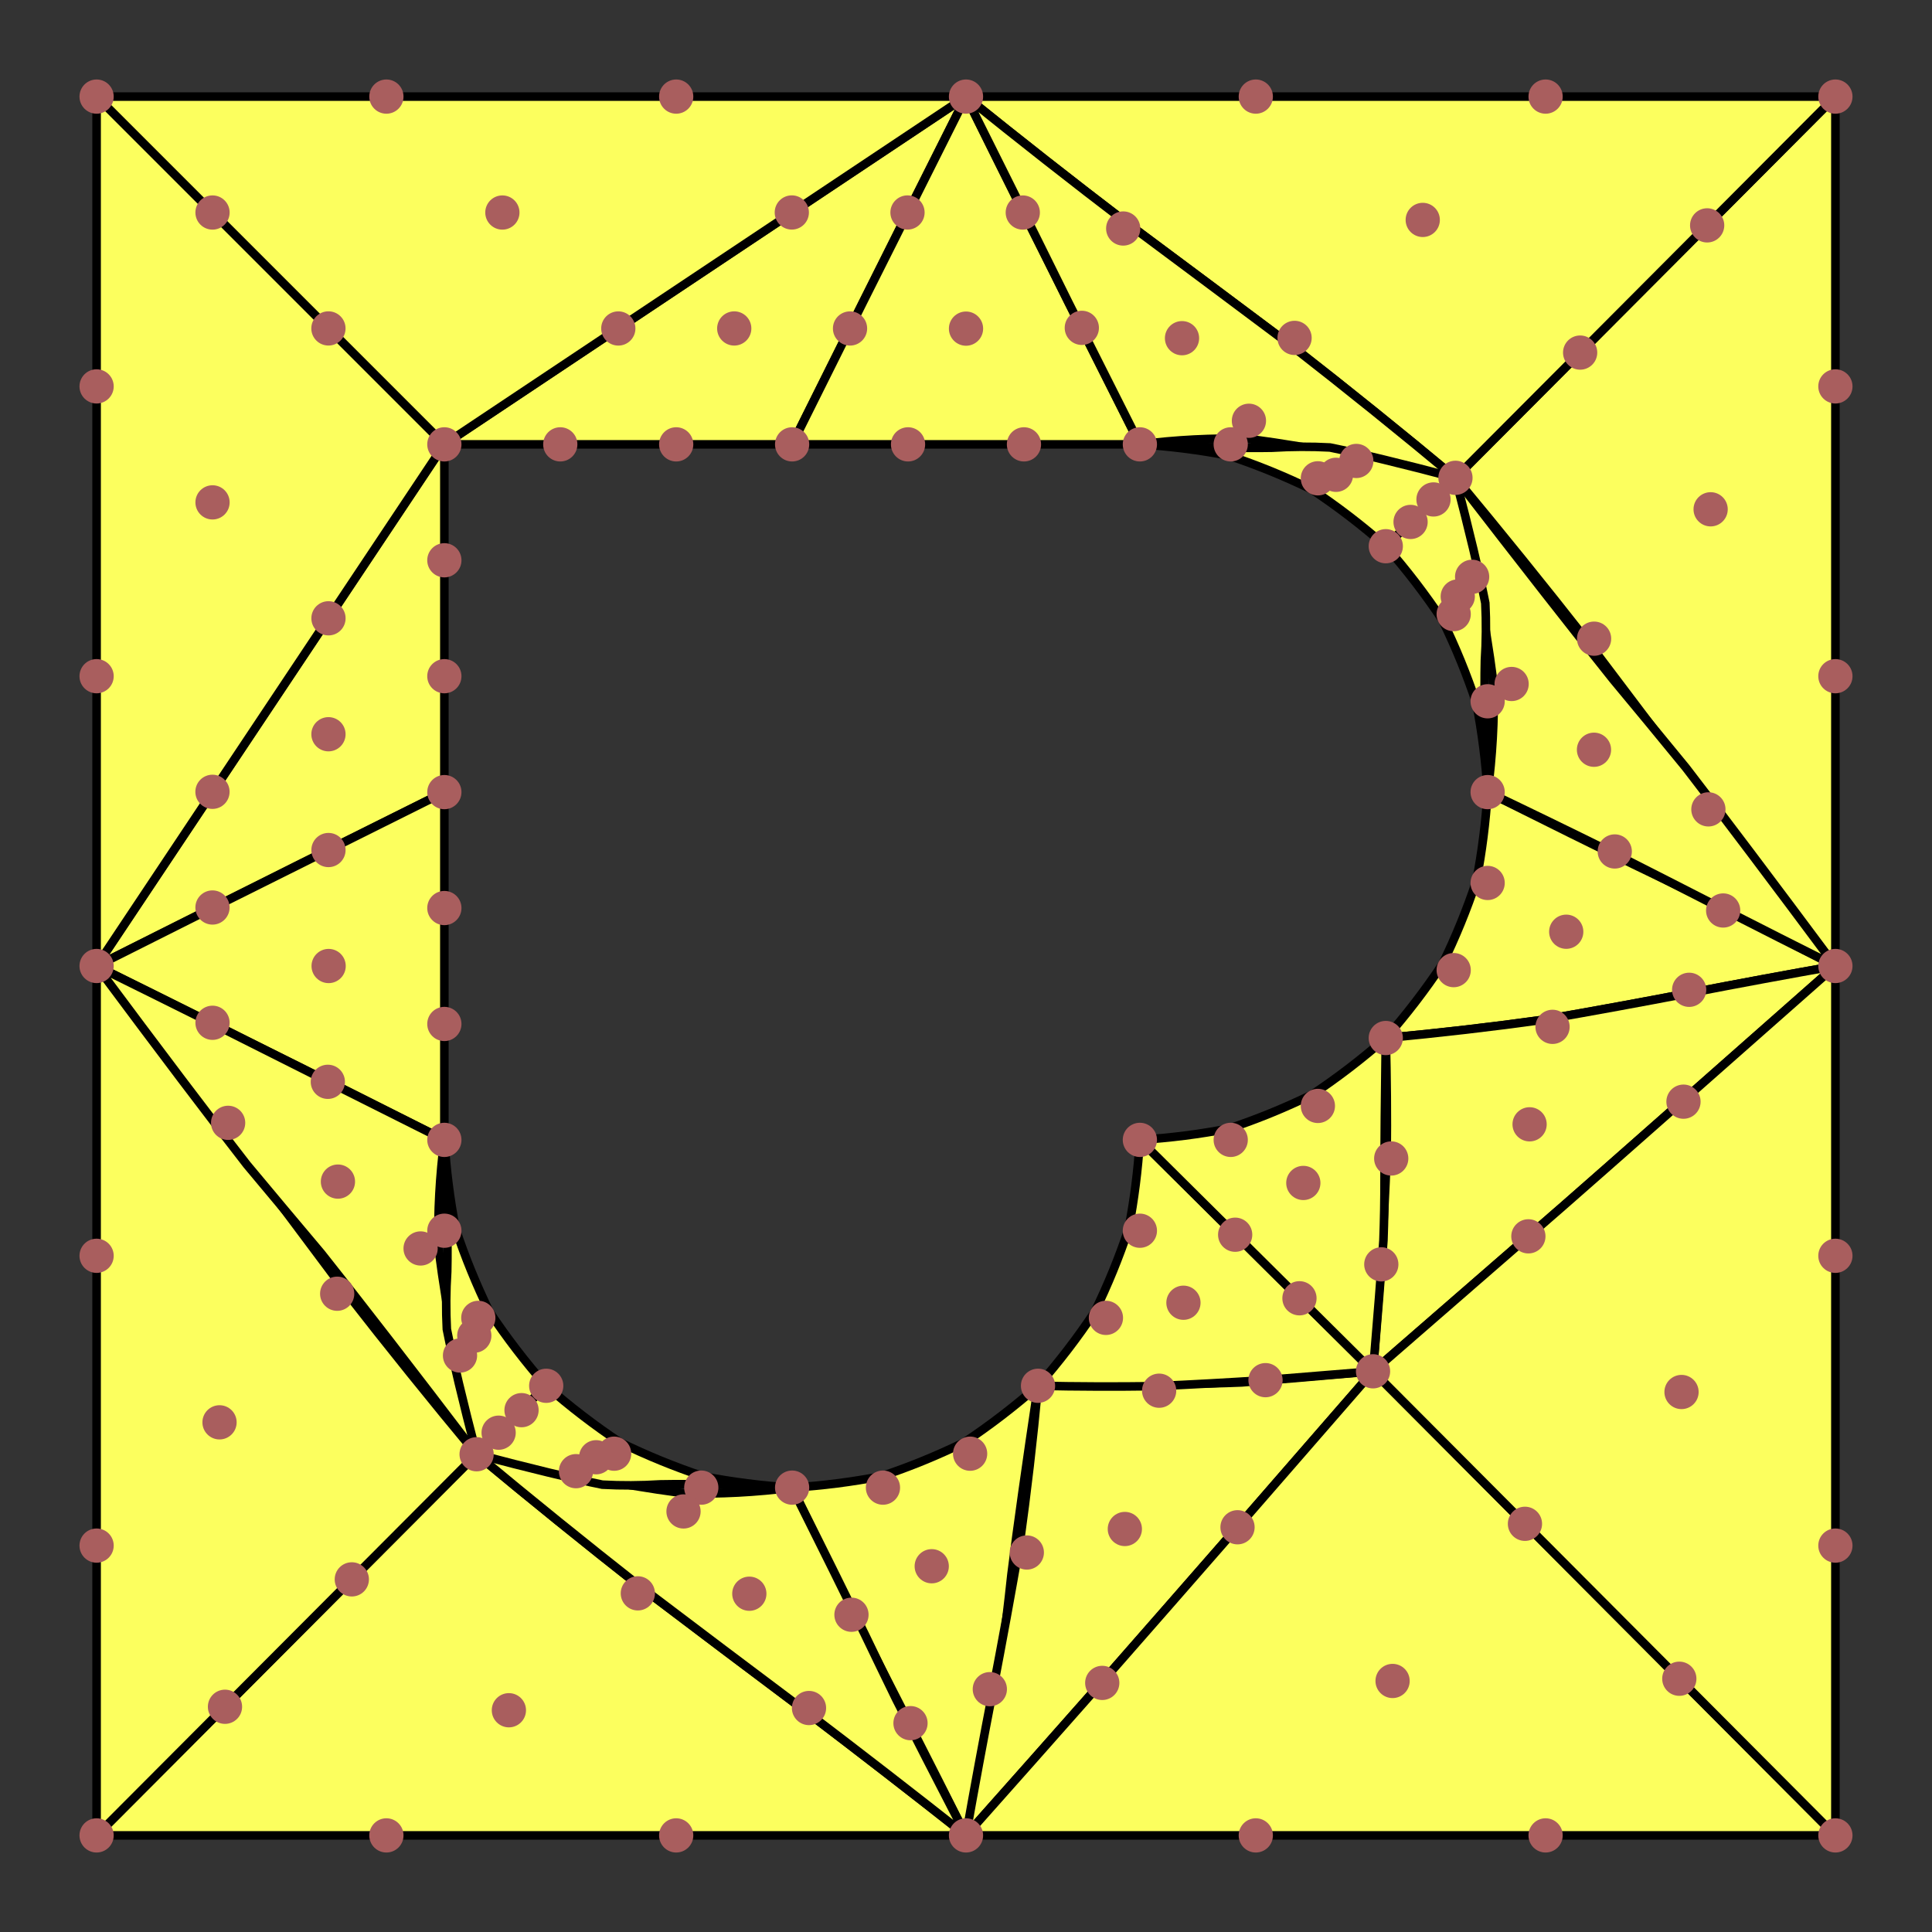 <svg width="100" height="100" version="1.1" xmlns="http://www.w3.org/2000/svg">
   <rect width="100%" height="100%" fill="#333333" stroke="none"/>
   <g id="Elements" fill="#fcff5e" stroke="black" stroke-width="0.443">
      <path d="M 5.37279260e+01 7.17279260e+01 Q 5.18912310e+01 7.33388375e+01, 4.99108093e+01 7.46568560e+01 Q 4.78090681e+01 7.56819815e+01, 4.56084147e+01 7.64142140e+01 Q 4.33312562e+01 7.68535535e+01, 4.10000000e+01 7.70000000e+01 Q 4.25337679e+01 8.02140711e+01, 4.40601793e+01 8.32993635e+01 Q 4.55746212e+01 8.62882398e+01, 4.70724807e+01 8.92130629e+01 Q 4.85491446e+01 9.21061954e+01, 5.00000000e+01 9.50000000e+01 Q 5.11960120e+01 8.92824598e+01, 5.18113413e+01 8.59483601e+01 Q 5.21090926e+01 8.37617790e+01, 5.23523707e+01 8.14867943e+01 Q 5.28042802e+01 7.78874840e+01, 5.37279260e+01 7.17279260e+01 Z" />
      <path d="M 5.37279260e+01 7.17279260e+01 Q 5.33361177e+01 7.59225655e+01, 5.27778407e+01 7.99148595e+01 Q 5.21090926e+01 8.37617790e+01, 5.13858713e+01 8.75202949e+01 Q 5.06641745e+01 9.12473783e+01, 5.00000000e+01 9.50000000e+01 Q 5.35221310e+01 9.10405481e+01, 5.70376170e+01 8.70580196e+01 Q 6.05481980e+01 8.30564923e+01, 6.40556140e+01 7.90400438e+01 Q 6.75616050e+01 7.50127518e+01, 7.10679110e+01 7.09786940e+01 Q 6.67571133e+01 7.13624658e+01, 6.42685713e+01 7.15543233e+01 Q 6.26618334e+01 7.16205324e+01, 6.09964477e+01 7.16273587e+01 Q 5.83319625e+01 7.16410680e+01, 5.37279260e+01 7.17279260e+01 Z" />
      <path d="M 9.50000000e+01 9.50000000e+01 L 7.10679110e+01 7.09786940e+01 Q 6.75616050e+01 7.50127518e+01, 6.40556140e+01 7.90400438e+01 Q 6.05481980e+01 8.30564923e+01, 5.70376170e+01 8.70580196e+01 Q 5.35221310e+01 9.10405481e+01, 5.00000000e+01 9.50000000e+01 L 9.50000000e+01 9.50000000e+01 Z" />
      <path d="M 5.00000000e+00 9.50000000e+01 L 5.00000000e+01 9.50000000e+01 Q 4.58815630e+01 9.17494189e+01, 4.16755893e+01 8.85550445e+01 Q 3.74167321e+01 8.53634828e+01, 3.31396447e+01 8.21213393e+01 Q 2.88789802e+01 7.87752198e+01, 2.46693920e+01 7.52717300e+01 L 5.00000000e+00 9.50000000e+01 Z" />
      <path d="M 4.10000000e+01 7.70000000e+01 Q 3.81957322e+01 7.73604031e+01, 3.54109567e+01 7.72938980e+01 Q 3.26558041e+01 7.69261314e+01, 2.99404053e+01 7.63827500e+01 Q 2.72748910e+01 7.57894006e+01, 2.46693920e+01 7.52717300e+01 Q 2.88789802e+01 7.87752198e+01, 3.31396447e+01 8.21213393e+01 Q 3.74167321e+01 8.53634828e+01, 4.16755893e+01 8.85550445e+01 Q 4.58815630e+01 9.17494189e+01, 5.00000000e+01 9.50000000e+01 Q 4.77004346e+01 9.05474044e+01, 4.63935127e+01 8.79660301e+01 Q 4.55746212e+01 8.62882398e+01, 4.47391473e+01 8.45463963e+01 Q 4.33824779e+01 8.17728621e+01, 4.10000000e+01 7.70000000e+01 Z" />
      <path d="M 7.70000000e+01 4.10000000e+01 Q 7.68535535e+01 4.33312562e+01, 7.64142140e+01 4.56084147e+01 Q 7.56819815e+01 4.78090681e+01, 7.46568560e+01 4.99108093e+01 Q 7.33388375e+01 5.18912310e+01, 7.17279260e+01 5.37279260e+01 Q 7.59231758e+01 5.33365452e+01, 7.99155707e+01 5.27782007e+01 Q 8.37622805e+01 5.21091331e+01, 8.75204753e+01 5.13855833e+01 Q 9.12473252e+01 5.06637920e+01, 9.50000000e+01 5.00000000e+01 Q 9.05479992e+01 4.77003602e+01, 8.79668533e+01 4.63933647e+01 Q 8.62890215e+01 4.55744221e+01, 8.45469627e+01 4.47389413e+01 Q 8.17731358e+01 4.33823310e+01, 7.70000000e+01 4.10000000e+01 Z" />
      <path d="M 9.50000000e+01 5.00000000e+01 Q 9.12473252e+01 5.06637920e+01, 8.75204753e+01 5.13855833e+01 Q 8.37622805e+01 5.21091331e+01, 7.99155707e+01 5.27782007e+01 Q 7.59231758e+01 5.33365452e+01, 7.17279260e+01 5.37279260e+01 Q 7.18065435e+01 5.67860944e+01, 7.17770950e+01 5.97410353e+01 Q 7.16640440e+01 6.26152572e+01, 7.14918540e+01 6.54312687e+01 Q 7.12849885e+01 6.82115781e+01, 7.10679110e+01 7.09786940e+01 Q 7.73165652e+01 6.55504173e+01, 8.08828307e+01 6.24463413e+01 Q 8.31005071e+01 6.05028639e+01, 8.53033943e+01 5.85563827e+01 Q 8.88252920e+01 5.54432955e+01, 9.50000000e+01 5.00000000e+01 Z" />
      <path d="M 7.10679110e+01 7.09786940e+01 L 9.50000000e+01 9.50000000e+01 L 9.50000000e+01 5.00000000e+01 Q 8.88252920e+01 5.54432955e+01, 8.53033943e+01 5.85563827e+01 Q 8.31005071e+01 6.05028639e+01, 8.08828307e+01 6.24463413e+01 Q 7.73165652e+01 6.55504173e+01, 7.10679110e+01 7.09786940e+01 Z" />
      <path d="M 7.53340730e+01 2.47318160e+01 Q 7.88258302e+01 2.89314690e+01, 8.21609767e+01 3.31816267e+01 Q 8.53927396e+01 3.74479239e+01, 8.85743463e+01 4.16959953e+01 Q 9.17590240e+01 4.58914758e+01, 9.50000000e+01 5.00000000e+01 L 9.50000000e+01 5.00000000e+00 L 7.53340730e+01 2.47318160e+01 Z" />
      <path d="M 7.53340730e+01 2.47318160e+01 Q 7.58431644e+01 2.73268304e+01, 7.64250860e+01 2.99823513e+01 Q 7.69557841e+01 3.26879037e+01, 7.73112050e+01 3.54330127e+01 Q 7.73672949e+01 3.82072031e+01, 7.70000000e+01 4.10000000e+01 Q 8.02146658e+01 4.25336935e+01, 8.33001867e+01 4.40600313e+01 Q 8.62890215e+01 4.55744221e+01, 8.92136293e+01 4.70722747e+01 Q 9.21064692e+01 4.85489977e+01, 9.50000000e+01 5.00000000e+01 Q 9.01155290e+01 4.34372783e+01, 8.72595503e+01 3.97326373e+01 Q 8.53927396e+01 3.74479239e+01, 8.34757727e+01 3.51449847e+01 Q 8.04693252e+01 3.13856665e+01, 7.53340730e+01 2.47318160e+01 Z" />
      <path d="M 2.30000000e+01 4.10000000e+01 L 2.30000000e+01 2.30000000e+01 L 5.00000000e+00 5.00000000e+01 Q 9.66707390e+00 4.76639533e+01, 1.23336125e+01 4.63261527e+01 Q 1.39998950e+01 4.54887275e+01, 1.56662009e+01 4.46538073e+01 Q 1.83328095e+01 4.33235217e+01, 2.30000000e+01 4.10000000e+01 Z" />
      <path d="M 2.30000000e+01 5.90000000e+01 L 2.30000000e+01 4.10000000e+01 Q 2.00004072e+01 4.24972867e+01, 1.70002791e+01 4.39928193e+01 Q 1.39998950e+01 4.54887275e+01, 1.09995343e+01 4.69871407e+01 Q 7.99947615e+00 4.84901883e+01, 5.00000000e+00 5.00000000e+01 Q 9.65582127e+00 5.23272417e+01, 1.23194441e+01 5.36507593e+01 Q 1.39882709e+01 5.44751735e+01, 1.56597041e+01 5.53051047e+01 Q 1.83311464e+01 5.66451733e+01, 2.30000000e+01 5.90000000e+01 Z" />
      <path d="M 2.30000000e+01 2.30000000e+01 L 4.10000000e+01 2.30000000e+01 Q 4.24972504e+01 2.00004342e+01, 4.39927633e+01 1.70003413e+01 Q 4.54886667e+01 1.39999865e+01, 4.69870887e+01 1.09996347e+01 Q 4.84901571e+01 7.99955083e+00, 5.00000000e+01 5.00000000e+00 L 2.30000000e+01 2.30000000e+01 Z" />
      <path d="M 4.10000000e+01 2.30000000e+01 L 5.90000000e+01 2.30000000e+01 Q 5.74938683e+01 1.99894660e+01, 5.59840127e+01 1.69866153e+01 Q 5.44750655e+01 1.39888456e+01, 5.29716593e+01 1.09935547e+01 Q 5.14784267e+01 7.99814021e+00, 5.00000000e+01 5.00000000e+00 Q 4.76639171e+01 9.66710083e+00, 4.63260967e+01 1.23336747e+01 Q 4.54886667e+01 1.39999865e+01, 4.46537553e+01 1.56663013e+01 Q 4.33234904e+01 1.83328842e+01, 4.10000000e+01 2.30000000e+01 Z" />
      <path d="M 9.50000000e+01 5.00000000e+00 L 5.00000000e+01 5.00000000e+00 Q 5.41236749e+01 8.32929600e+00, 5.83340250e+01 1.15406560e+01 Q 6.25956451e+01 1.47103340e+01, 6.68731300e+01 1.79145840e+01 Q 7.11310744e+01 2.12296600e+01, 7.53340730e+01 2.47318160e+01 L 9.50000000e+01 5.00000000e+00 Z" />
      <path d="M 5.00000000e+00 5.00000000e+00 L 2.30000000e+01 2.30000000e+01 L 5.00000000e+01 5.00000000e+00 L 5.00000000e+00 5.00000000e+00 Z" />
      <path d="M 5.90000000e+01 2.30000000e+01 Q 6.18133307e+01 2.26437752e+01, 6.46028817e+01 2.27124653e+01 Q 6.73591921e+01 2.30808425e+01, 7.00728013e+01 2.36236787e+01 Q 7.27342485e+01 2.42157458e+01, 7.53340730e+01 2.47318160e+01 Q 7.11310744e+01 2.12296600e+01, 6.68731300e+01 1.79145840e+01 Q 6.25956451e+01 1.47103340e+01, 5.83340250e+01 1.15406560e+01 Q 5.41236749e+01 8.32929600e+00, 5.00000000e+01 5.00000000e+00 Q 5.23272017e+01 9.65613271e+00, 5.36506793e+01 1.23199487e+01 Q 5.44750655e+01 1.39888456e+01, 5.53049927e+01 1.56602213e+01 Q 5.66450933e+01 1.83314735e+01, 5.90000000e+01 2.30000000e+01 Z" />
      <path d="M 5.90000000e+01 5.90000000e+01 Q 5.88535535e+01 6.13312562e+01, 5.84142140e+01 6.36084147e+01 Q 5.76819815e+01 6.58090681e+01, 5.66568560e+01 6.79108093e+01 Q 5.53388375e+01 6.98912310e+01, 5.37279260e+01 7.17279260e+01 Q 5.68026775e+01 7.17925805e+01, 5.97730197e+01 7.17485687e+01 Q 6.26618334e+01 7.16205324e+01, 6.54919993e+01 7.14331133e+01 Q 6.82863983e+01 7.12109533e+01, 7.10679110e+01 7.09786940e+01 L 5.90000000e+01 5.90000000e+01 Z" />
      <path d="M 7.17279260e+01 5.37279260e+01 Q 6.98912310e+01 5.53388375e+01, 6.79108093e+01 5.66568560e+01 Q 6.58090681e+01 5.76819815e+01, 6.36084147e+01 5.84142140e+01 Q 6.13312562e+01 5.88535535e+01, 5.90000000e+01 5.90000000e+01 L 7.10679110e+01 7.09786940e+01 Q 7.14276460e+01 6.66893131e+01, 7.16059800e+01 6.42134567e+01 Q 7.16640440e+01 6.26152573e+01, 7.16629690e+01 6.09588473e+01 Q 7.16638860e+01 5.83083594e+01, 7.17279260e+01 5.37279260e+01 Z" />
      <path d="M 2.46693920e+01 7.52717300e+01 Q 2.11793079e+01 7.10785675e+01, 1.78752814e+01 6.68310660e+01 Q 1.46813249e+01 6.25643420e+01, 1.15214508e+01 5.83135120e+01 Q 8.31967169e+00 5.41136925e+01, 5.00000000e+00 5.00000000e+01 L 5.00000000e+00 9.50000000e+01 L 2.46693920e+01 7.52717300e+01 Z" />
      <path d="M 2.30000000e+01 2.30000000e+01 L 5.00000000e+00 5.00000000e+00 L 5.00000000e+00 5.00000000e+01 L 2.30000000e+01 2.30000000e+01 Z" />
      <path d="M 2.46693920e+01 7.52717300e+01 Q 2.41620196e+01 7.26823885e+01, 2.35814507e+01 7.00309593e+01 Q 2.30513247e+01 6.73272241e+01, 2.26952813e+01 6.45809647e+01 Q 2.26369599e+01 6.18019627e+01, 2.30000000e+01 5.90000000e+01 Q 1.99891546e+01 5.74939083e+01, 1.69861107e+01 5.59840927e+01 Q 1.39882709e+01 5.44751735e+01, 1.09930375e+01 5.29717713e+01 Q 7.99781302e+00 5.14785067e+01, 5.00000000e+00 5.00000000e+01 Q 9.88761994e+00 5.65707225e+01, 1.27758094e+01 6.02791360e+01 Q 1.46813249e+01 6.25643420e+01, 1.66209228e+01 6.48654420e+01 Q 1.96113597e+01 6.86215375e+01, 2.46693920e+01 7.52717300e+01 Z" />
      <path d="M 7.53340730e+01 2.47318160e+01 L 7.17279260e+01 2.82720740e+01 Q 7.33388375e+01 3.01087690e+01, 7.46568560e+01 3.20891907e+01 Q 7.56819815e+01 3.41909319e+01, 7.64142140e+01 3.63915853e+01 Q 7.68535535e+01 3.86687438e+01, 7.70000000e+01 4.10000000e+01 Q 7.67995299e+01 3.66659731e+01, 7.68569930e+01 3.42000287e+01 Q 7.69557841e+01 3.26879037e+01, 7.68792980e+01 3.12153353e+01 Q 7.64109294e+01 2.88680604e+01, 7.53340730e+01 2.47318160e+01 Z" />
      <path d="M 5.90000000e+01 2.30000000e+01 Q 6.13312562e+01 2.31464465e+01, 6.36084147e+01 2.35857860e+01 Q 6.58090681e+01 2.43180185e+01, 6.79108093e+01 2.53431440e+01 Q 6.98912310e+01 2.66611625e+01, 7.17279260e+01 2.82720740e+01 L 7.53340730e+01 2.47318160e+01 Q 7.11902985e+01 2.36379658e+01, 6.88376413e+01 2.31614547e+01 Q 6.73591921e+01 2.30808425e+01, 6.58380417e+01 2.31746893e+01 Q 6.33572807e+01 2.32215552e+01, 5.90000000e+01 2.30000000e+01 Z" />
      <path d="M 2.46693920e+01 7.52717300e+01 L 2.82720740e+01 7.17279260e+01 Q 2.66611625e+01 6.98912310e+01, 2.53431440e+01 6.79108093e+01 Q 2.43180185e+01 6.58090681e+01, 2.35857860e+01 6.36084147e+01 Q 2.31464465e+01 6.13312562e+01, 2.30000000e+01 5.90000000e+01 Q 2.32036649e+01 6.33412102e+01, 2.31486453e+01 6.58123627e+01 Q 2.30513247e+01 6.73272241e+01, 2.31280867e+01 6.87995613e+01 Q 2.35953146e+01 7.11431410e+01, 2.46693920e+01 7.52717300e+01 Z" />
      <path d="M 4.10000000e+01 7.70000000e+01 Q 3.86687438e+01 7.68535535e+01, 3.63915853e+01 7.64142140e+01 Q 3.41909319e+01 7.56819815e+01, 3.20891907e+01 7.46568560e+01 Q 3.01087690e+01 7.33388375e+01, 2.82720740e+01 7.17279260e+01 L 2.46693920e+01 7.52717300e+01 Q 2.88207535e+01 7.63682481e+01, 3.11770953e+01 7.68458280e+01 Q 3.26558041e+01 7.69261314e+01, 3.41742667e+01 7.68308200e+01 Q 3.66498697e+01 7.67815556e+01, 4.10000000e+01 7.70000000e+01 Z" />
   </g>
   <g id="Nodes" fill="#a95e5e">
      <circle cx="2.00000030e+01" cy="9.50000000e+01" r="0.886" />
      <circle cx="3.49999970e+01" cy="9.50000000e+01" r="0.886" />
      <circle cx="5.00000000e+01" cy="9.50000000e+01" r="0.886" />
      <circle cx="6.50000030e+01" cy="9.50000000e+01" r="0.886" />
      <circle cx="7.99999970e+01" cy="9.50000000e+01" r="0.886" />
      <circle cx="9.50000000e+01" cy="7.99999970e+01" r="0.886" />
      <circle cx="9.50000000e+01" cy="6.50000030e+01" r="0.886" />
      <circle cx="9.50000000e+01" cy="5.00000000e+01" r="0.886" />
      <circle cx="9.50000000e+01" cy="3.49999970e+01" r="0.886" />
      <circle cx="9.50000000e+01" cy="2.00000030e+01" r="0.886" />
      <circle cx="2.30000000e+01" cy="2.90000030e+01" r="0.886" />
      <circle cx="2.30000000e+01" cy="3.49999970e+01" r="0.886" />
      <circle cx="2.30000000e+01" cy="4.10000000e+01" r="0.886" />
      <circle cx="2.30000000e+01" cy="4.70000030e+01" r="0.886" />
      <circle cx="2.30000000e+01" cy="5.29999970e+01" r="0.886" />
      <circle cx="7.99999970e+01" cy="5.00000000e+00" r="0.886" />
      <circle cx="6.50000030e+01" cy="5.00000000e+00" r="0.886" />
      <circle cx="5.00000000e+01" cy="5.00000000e+00" r="0.886" />
      <circle cx="3.49999970e+01" cy="5.00000000e+00" r="0.886" />
      <circle cx="2.00000030e+01" cy="5.00000000e+00" r="0.886" />
      <circle cx="4.57016720e+01" cy="7.70000000e+01" r="0.886" />
      <circle cx="5.02132010e+01" cy="7.52426420e+01" r="0.886" />
      <circle cx="5.37279260e+01" cy="7.17279260e+01" r="0.886" />
      <circle cx="5.72426420e+01" cy="6.82132010e+01" r="0.886" />
      <circle cx="5.90000000e+01" cy="6.37016720e+01" r="0.886" />
      <circle cx="6.37016720e+01" cy="5.90000000e+01" r="0.886" />
      <circle cx="6.82132010e+01" cy="5.72426420e+01" r="0.886" />
      <circle cx="7.17279260e+01" cy="5.37279260e+01" r="0.886" />
      <circle cx="7.52426420e+01" cy="5.02132010e+01" r="0.886" />
      <circle cx="7.70000000e+01" cy="4.57016720e+01" r="0.886" />
      <circle cx="5.00000000e+00" cy="2.00000030e+01" r="0.886" />
      <circle cx="5.00000000e+00" cy="3.49999970e+01" r="0.886" />
      <circle cx="5.00000000e+00" cy="5.00000000e+01" r="0.886" />
      <circle cx="5.00000000e+00" cy="6.50000030e+01" r="0.886" />
      <circle cx="5.00000000e+00" cy="7.99999970e+01" r="0.886" />
      <circle cx="7.70000000e+01" cy="3.62983280e+01" r="0.886" />
      <circle cx="7.52426420e+01" cy="3.17867990e+01" r="0.886" />
      <circle cx="7.17279260e+01" cy="2.82720740e+01" r="0.886" />
      <circle cx="6.82132010e+01" cy="2.47573580e+01" r="0.886" />
      <circle cx="6.37016720e+01" cy="2.30000000e+01" r="0.886" />
      <circle cx="5.29999970e+01" cy="2.30000000e+01" r="0.886" />
      <circle cx="4.70000030e+01" cy="2.30000000e+01" r="0.886" />
      <circle cx="4.10000000e+01" cy="2.30000000e+01" r="0.886" />
      <circle cx="3.49999970e+01" cy="2.30000000e+01" r="0.886" />
      <circle cx="2.90000030e+01" cy="2.30000000e+01" r="0.886" />
      <circle cx="2.30000000e+01" cy="6.37016720e+01" r="0.886" />
      <circle cx="2.47573580e+01" cy="6.82132010e+01" r="0.886" />
      <circle cx="2.82720740e+01" cy="7.17279260e+01" r="0.886" />
      <circle cx="3.17867990e+01" cy="7.52426420e+01" r="0.886" />
      <circle cx="3.62983280e+01" cy="7.70000000e+01" r="0.886" />
      <circle cx="9.50000000e+01" cy="9.50000000e+01" r="0.886" />
      <circle cx="9.50000000e+01" cy="5.00000000e+00" r="0.886" />
      <circle cx="5.00000000e+00" cy="9.50000000e+01" r="0.886" />
      <circle cx="5.00000000e+00" cy="5.00000000e+00" r="0.886" />
      <circle cx="2.30000000e+01" cy="2.30000000e+01" r="0.886" />
      <circle cx="2.30000000e+01" cy="5.90000000e+01" r="0.886" />
      <circle cx="4.10000000e+01" cy="7.70000000e+01" r="0.886" />
      <circle cx="5.90000000e+01" cy="5.90000000e+01" r="0.886" />
      <circle cx="7.70000000e+01" cy="4.10000000e+01" r="0.886" />
      <circle cx="5.90000000e+01" cy="2.30000000e+01" r="0.886" />
      <circle cx="7.10679110e+01" cy="7.09786940e+01" r="0.886" />
      <circle cx="4.39976570e+01" cy="1.70015720e+01" r="0.886" />
      <circle cx="8.35801160e+01" cy="4.40716820e+01" r="0.886" />
      <circle cx="8.71368080e+01" cy="5.70222050e+01" r="0.886" />
      <circle cx="5.59945490e+01" cy="1.69695140e+01" r="0.886" />
      <circle cx="2.46693920e+01" cy="7.52717300e+01" r="0.886" />
      <circle cx="3.20035370e+01" cy="1.70019050e+01" r="0.886" />
      <circle cx="6.70066250e+01" cy="1.74895880e+01" r="0.886" />
      <circle cx="6.55025180e+01" cy="7.14368840e+01" r="0.886" />
      <circle cx="5.31481100e+01" cy="8.03575310e+01" r="0.886" />
      <circle cx="4.18737650e+01" cy="8.84070347e+01" r="0.886" />
      <circle cx="5.70520670e+01" cy="8.71068911e+01" r="0.886" />
      <circle cx="8.84262650e+01" cy="4.18928180e+01" r="0.886" />
      <circle cx="4.69721210e+01" cy="1.09983920e+01" r="0.886" />
      <circle cx="1.09981841e+01" cy="4.69721930e+01" r="0.886" />
      <circle cx="5.29389590e+01" cy="1.10007410e+01" r="0.886" />
      <circle cx="3.30143900e+01" cy="8.24716760e+01" r="0.886" />
      <circle cx="5.81370710e+01" cy="1.18273640e+01" r="0.886" />
      <circle cx="5.99970920e+01" cy="7.19823290e+01" r="0.886" />
      <circle cx="8.74307120e+01" cy="5.12320910e+01" r="0.886" />
      <circle cx="4.09837550e+01" cy="1.09975640e+01" r="0.886" />
      <circle cx="7.53340730e+01" cy="2.47318160e+01" r="0.886" />
      <circle cx="7.20095360e+01" cy="5.99624960e+01" r="0.886" />
      <circle cx="8.91906080e+01" cy="4.71267770e+01" r="0.886" />
      <circle cx="4.71271730e+01" cy="8.91901436e+01" r="0.886" />
      <circle cx="4.40718170e+01" cy="8.35784960e+01" r="0.886" />
      <circle cx="6.40538240e+01" cy="7.90508570e+01" r="0.886" />
      <circle cx="8.03593940e+01" cy="5.31496220e+01" r="0.886" />
      <circle cx="5.12334950e+01" cy="8.74312376e+01" r="0.886" />
      <circle cx="7.91085740e+01" cy="6.39925340e+01" r="0.886" />
      <circle cx="8.25096830e+01" cy="3.30577070e+01" r="0.886" />
      <circle cx="1.70015360e+01" cy="4.39977470e+01" r="0.886" />
      <circle cx="1.09999598e+01" cy="1.09999670e+01" r="0.886" />
      <circle cx="1.70019320e+01" cy="3.20035460e+01" r="0.886" />
      <circle cx="2.58090710e+01" cy="7.41556670e+01" r="0.886" />
      <circle cx="1.69687760e+01" cy="5.59946210e+01" r="0.886" />
      <circle cx="1.82097410e+01" cy="8.17479860e+01" r="0.886" />
      <circle cx="1.69994750e+01" cy="1.69994750e+01" r="0.886" />
      <circle cx="8.69209700e+01" cy="8.68912655e+01" r="0.886" />
      <circle cx="2.17701320e+01" cy="6.46203650e+01" r="0.886" />
      <circle cx="1.74525080e+01" cy="6.69631550e+01" r="0.886" />
      <circle cx="8.17879550e+01" cy="1.82497640e+01" r="0.886" />
      <circle cx="1.09974767e+01" cy="4.09837910e+01" r="0.886" />
      <circle cx="3.53787260e+01" cy="7.82314790e+01" r="0.886" />
      <circle cx="6.39319100e+01" cy="6.39086450e+01" r="0.886" />
      <circle cx="1.16452940e+01" cy="8.83419089e+01" r="0.886" />
      <circle cx="7.82406770e+01" cy="3.54027830e+01" r="0.886" />
      <circle cx="6.72598400e+01" cy="6.71986400e+01" r="0.886" />
      <circle cx="7.14959690e+01" cy="6.54426500e+01" r="0.886" />
      <circle cx="1.18078943e+01" cy="5.81178470e+01" r="0.886" />
      <circle cx="7.41978770e+01" cy="2.58512900e+01" r="0.886" />
      <circle cx="7.89313190e+01" cy="7.88719640e+01" r="0.886" />
      <circle cx="7.30111370e+01" cy="2.70155660e+01" r="0.886" />
      <circle cx="8.83620590e+01" cy="1.16653730e+01" r="0.886" />
      <circle cx="2.38102700e+01" cy="7.01616560e+01" r="0.886" />
      <circle cx="2.98136210e+01" cy="7.61476280e+01" r="0.886" />
      <circle cx="7.61967230e+01" cy="2.98543550e+01" r="0.886" />
      <circle cx="6.46441340e+01" cy="2.17791500e+01" r="0.886" />
      <circle cx="7.02023540e+01" cy="2.38591580e+01" r="0.886" />
      <circle cx="1.09999463e+01" cy="5.29391750e+01" r="0.886" />
      <circle cx="2.69941100e+01" cy="7.29896810e+01" r="0.886" />
      <circle cx="7.91715470e+01" cy="5.81944280e+01" r="0.886" />
      <circle cx="8.70353600e+01" cy="7.20496940e+01" r="0.886" />
      <circle cx="8.25046520e+01" cy="3.88064300e+01" r="0.886" />
      <circle cx="5.00006480e+01" cy="1.70097980e+01" r="0.886" />
      <circle cx="2.60029580e+01" cy="1.10003720e+01" r="0.886" />
      <circle cx="3.87851270e+01" cy="8.24907470e+01" r="0.886" />
      <circle cx="7.36410740e+01" cy="1.13831150e+01" r="0.886" />
      <circle cx="2.63399630e+01" cy="8.85219044e+01" r="0.886" />
      <circle cx="5.82216440e+01" cy="7.91405600e+01" r="0.886" />
      <circle cx="7.20798890e+01" cy="8.70065933e+01" r="0.886" />
      <circle cx="8.10679100e+01" cy="4.82263700e+01" r="0.886" />
      <circle cx="8.85420770e+01" cy="2.63612660e+01" r="0.886" />
      <circle cx="4.82262980e+01" cy="8.10681980e+01" r="0.886" />
      <circle cx="1.70098520e+01" cy="5.00008460e+01" r="0.886" />
      <circle cx="1.70011400e+01" cy="3.80043320e+01" r="0.886" />
      <circle cx="3.80043140e+01" cy="1.70010680e+01" r="0.886" />
      <circle cx="6.91511270e+01" cy="2.45758100e+01" r="0.886" />
      <circle cx="6.74598470e+01" cy="6.12292550e+01" r="0.886" />
      <circle cx="6.11809070e+01" cy="1.75046450e+01" r="0.886" />
      <circle cx="3.08561900e+01" cy="7.54270610e+01" r="0.886" />
      <circle cx="2.45496650e+01" cy="6.91335950e+01" r="0.886" />
      <circle cx="6.12545720e+01" cy="6.74292200e+01" r="0.886" />
      <circle cx="1.13627435e+01" cy="7.36197710e+01" r="0.886" />
      <circle cx="1.74917030e+01" cy="6.11595050e+01" r="0.886" />
      <circle cx="1.10004116e+01" cy="2.60029490e+01" r="0.886" />
      <circle cx="7.54533140e+01" cy="3.08736950e+01" r="0.886" />
   </g>
</svg>